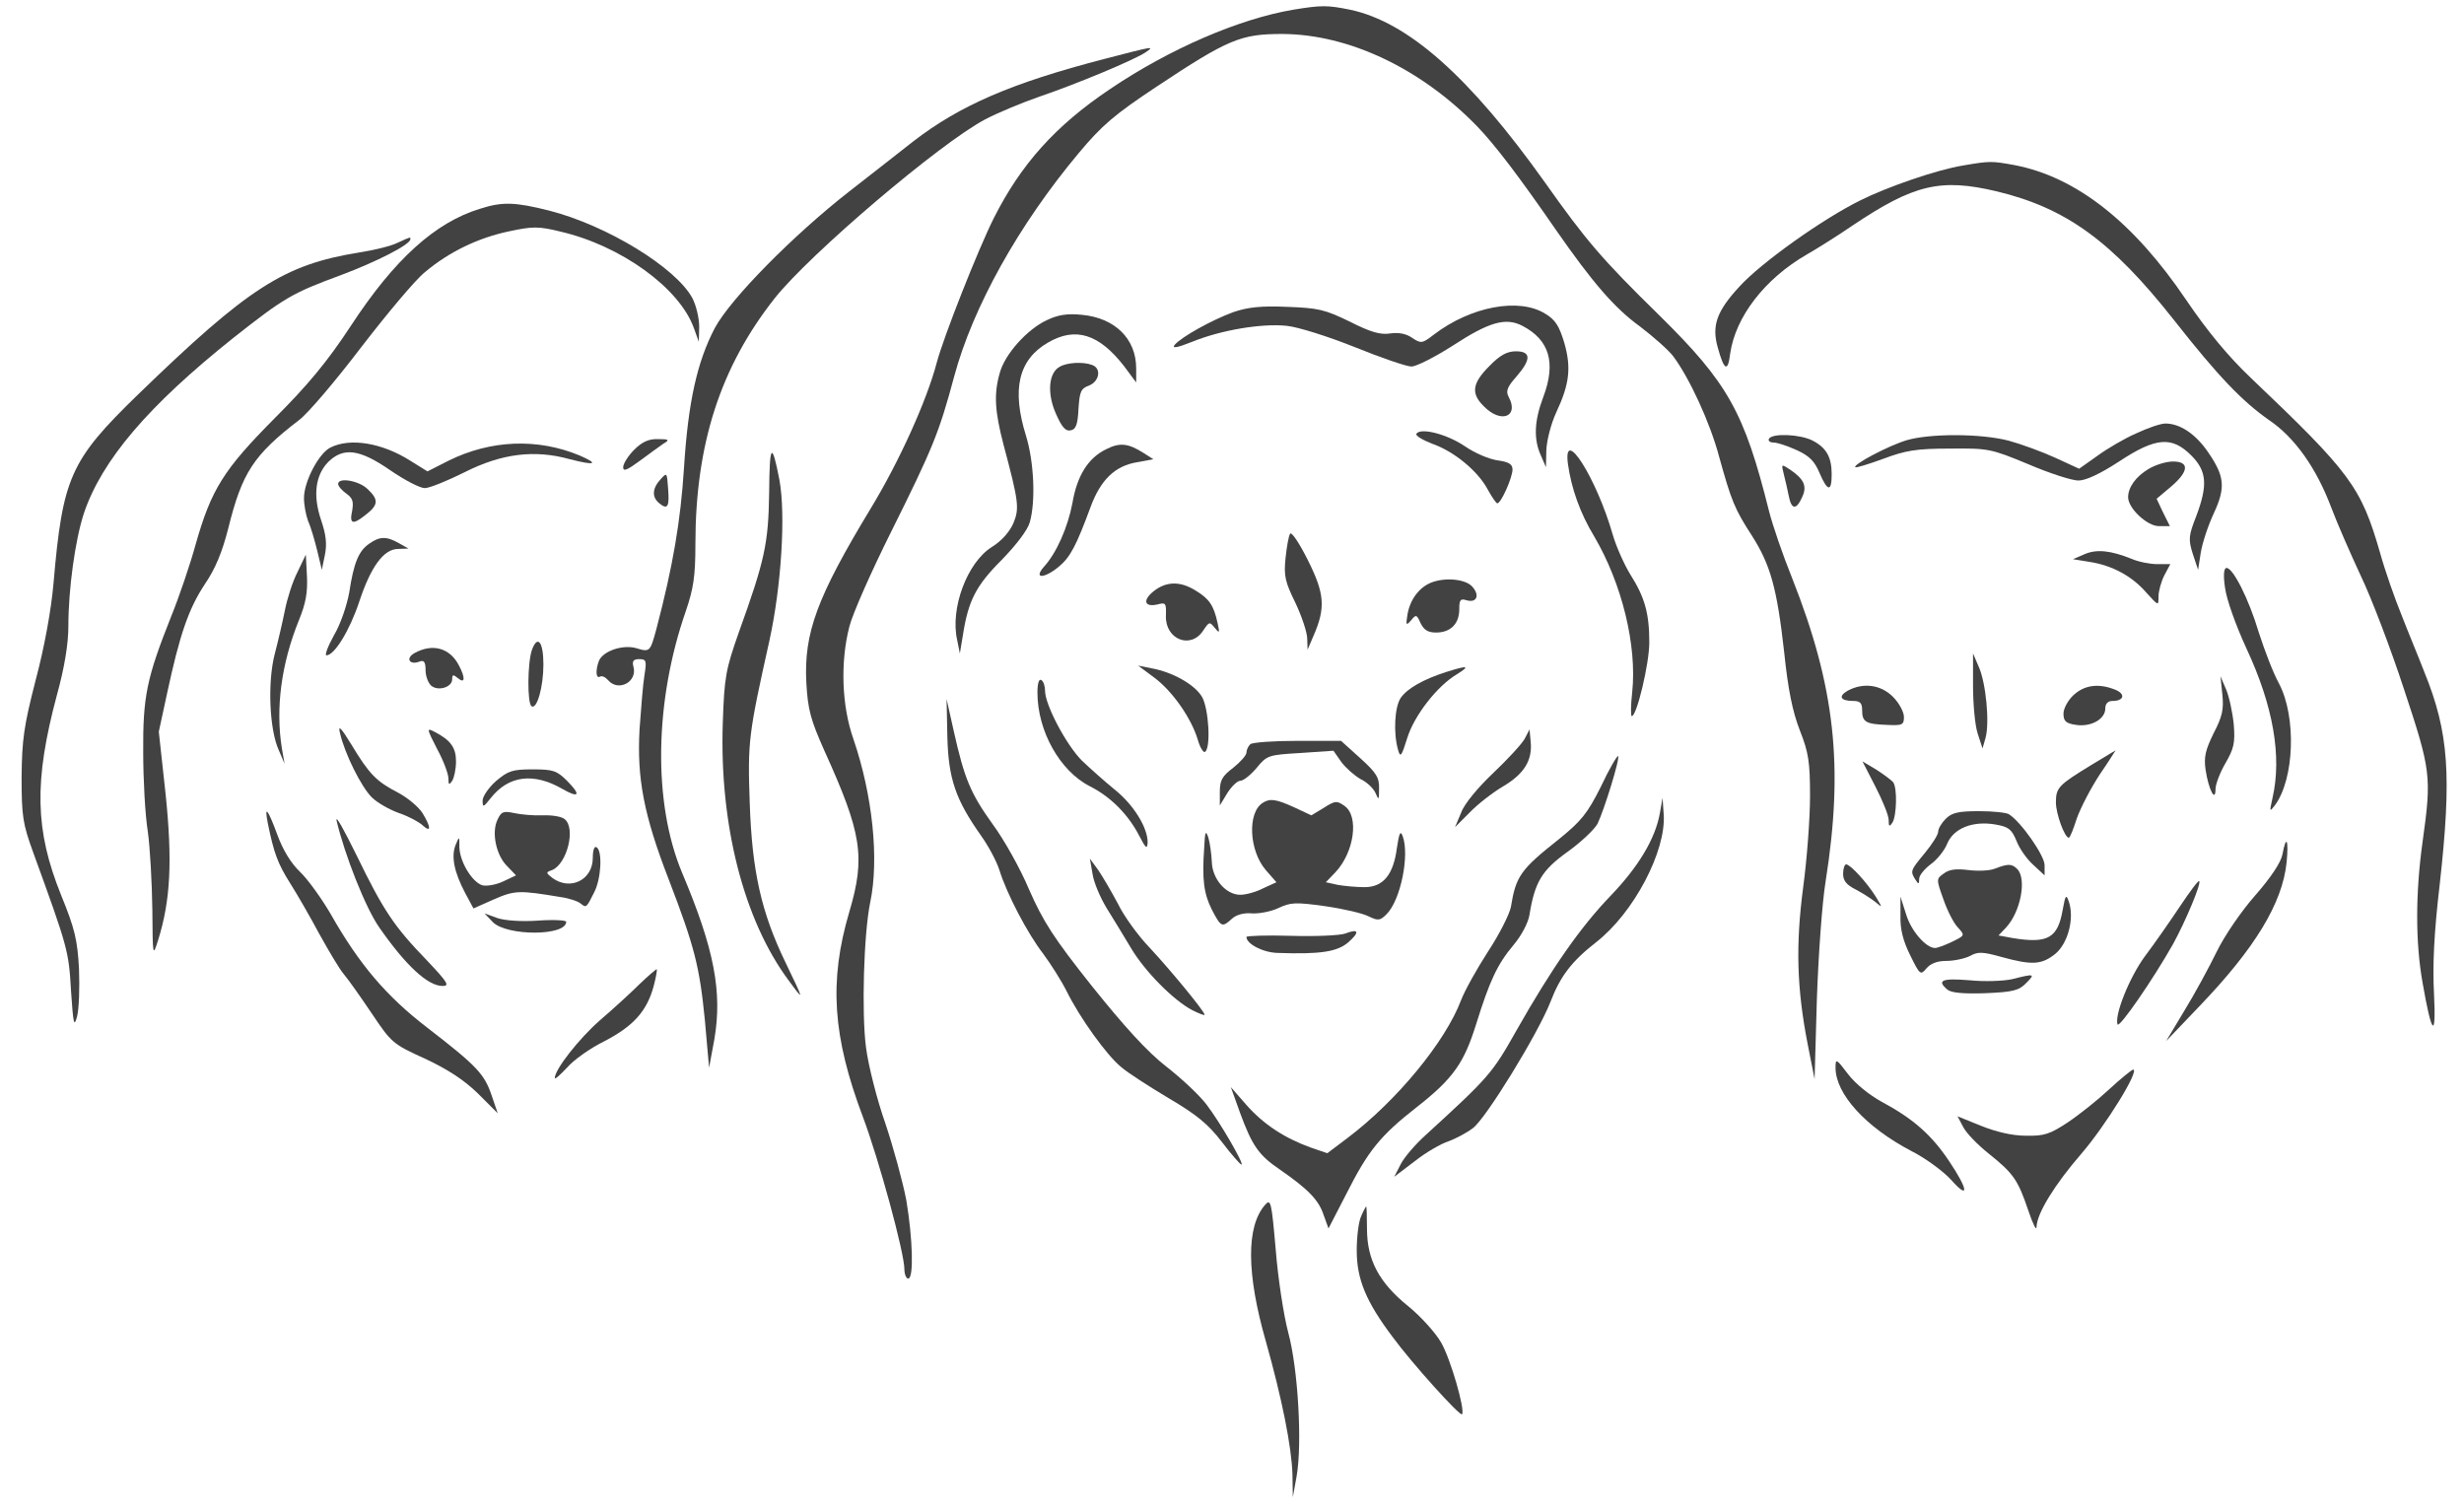 <svg width="98" height="60" viewBox="0 0 98 60" fill="none" xmlns="http://www.w3.org/2000/svg">
<g clip-path="url(#clip0_266_1545)">
<path d="M51.449 0.384C49.287 0.747 46.521 1.941 44.148 3.543C41.987 4.994 40.611 6.521 39.523 8.682C38.903 9.921 37.528 13.398 37.256 14.426C36.863 15.922 35.775 18.34 34.626 20.23C32.495 23.752 31.965 25.172 32.071 27.168C32.132 28.226 32.238 28.619 32.782 29.843C34.278 33.138 34.429 34.075 33.779 36.267C32.963 39.033 33.114 41.224 34.323 44.429C34.958 46.122 35.971 49.825 35.971 50.49C35.971 50.686 36.047 50.852 36.122 50.852C36.349 50.852 36.303 49.266 36.047 47.739C35.91 47.013 35.533 45.638 35.215 44.686C34.883 43.748 34.535 42.373 34.444 41.663C34.263 40.287 34.354 37.128 34.611 35.889C34.973 34.166 34.701 31.611 33.946 29.404C33.477 28.074 33.416 26.351 33.779 24.93C33.9 24.432 34.656 22.724 35.442 21.152C37.105 17.811 37.346 17.222 37.951 14.97C38.692 12.219 40.505 8.954 42.909 6.082C43.831 4.979 44.33 4.556 45.992 3.452C48.864 1.548 49.348 1.351 51.01 1.351C53.655 1.366 56.527 2.727 58.764 5.039C59.475 5.78 60.427 7.035 61.878 9.135C63.329 11.221 64.206 12.249 65.233 12.99C65.747 13.383 66.352 13.912 66.548 14.169C67.183 15.015 68.014 16.799 68.377 18.174C68.861 19.912 68.982 20.23 69.677 21.303C70.418 22.467 70.675 23.389 70.962 25.943C71.113 27.409 71.294 28.301 71.582 29.042C71.929 29.918 71.99 30.296 71.99 31.657C71.99 32.533 71.869 34.166 71.718 35.284C71.415 37.582 71.461 39.305 71.899 41.542L72.171 42.917L72.262 39.743C72.322 37.99 72.473 35.889 72.609 35.057C73.335 30.478 72.987 27.319 71.279 22.996C70.901 22.059 70.493 20.865 70.357 20.32C69.375 16.391 68.725 15.227 65.989 12.536C63.707 10.299 63.087 9.574 61.44 7.246C58.447 3.044 55.998 0.868 53.686 0.384C52.794 0.203 52.552 0.203 51.449 0.384Z" fill="#424242"/>
<path d="M43.906 2.349C40.233 3.301 38.178 4.193 36.334 5.614C35.82 6.022 34.671 6.914 33.764 7.624C31.557 9.347 29.048 11.886 28.428 13.05C27.733 14.38 27.37 15.967 27.204 18.613C27.068 20.729 26.766 22.512 26.101 25.036C25.859 25.928 25.844 25.943 25.3 25.777C24.756 25.626 23.97 25.898 23.818 26.291C23.682 26.654 23.698 27.001 23.864 26.911C23.939 26.865 24.075 26.926 24.181 27.047C24.589 27.53 25.36 27.122 25.194 26.518C25.133 26.291 25.194 26.215 25.421 26.215C25.708 26.215 25.723 26.276 25.632 26.85C25.572 27.213 25.496 28.18 25.436 29.012C25.33 30.946 25.602 32.413 26.599 34.982C27.627 37.657 27.824 38.443 28.035 40.575L28.202 42.464L28.413 41.33C28.731 39.456 28.413 37.748 27.128 34.71C25.965 31.929 26.025 27.893 27.28 24.296C27.582 23.404 27.658 22.92 27.658 21.651C27.658 17.66 28.655 14.592 30.817 11.856C32.222 10.088 37.376 5.705 39.175 4.752C39.659 4.495 40.641 4.087 41.337 3.845C42.803 3.347 45.13 2.379 45.569 2.077C45.947 1.82 45.886 1.835 43.906 2.349Z" fill="#424242"/>
<path d="M78.08 6.581C77.052 6.747 75.072 7.427 73.984 7.972C72.487 8.712 70.039 10.45 69.177 11.403C68.285 12.37 68.074 12.944 68.316 13.806C68.572 14.743 68.724 14.819 68.814 14.063C69.026 12.597 70.19 11.085 71.868 10.118C72.291 9.876 73.107 9.362 73.681 8.969C76.115 7.337 77.173 7.08 79.41 7.609C82.176 8.274 83.99 9.589 86.468 12.733C88.237 14.985 89.189 15.967 90.247 16.708C91.275 17.403 92.136 18.628 92.726 20.2C92.953 20.804 93.482 22.013 93.89 22.89C94.313 23.767 95.084 25.792 95.613 27.409C96.686 30.644 96.716 30.871 96.354 33.47C96.066 35.526 96.066 37.491 96.354 39.093C96.716 41.179 96.898 41.36 96.807 39.516C96.746 38.413 96.807 37.098 97.034 35.178C97.517 30.84 97.397 29.132 96.429 26.744C96.202 26.155 95.779 25.142 95.522 24.477C95.25 23.812 94.857 22.694 94.661 21.983C93.905 19.368 93.497 18.809 89.522 15.03C88.615 14.169 87.783 13.156 86.952 11.932C84.851 8.818 82.569 7.034 80.12 6.566C79.213 6.4 79.138 6.4 78.08 6.581Z" fill="#424242"/>
<path d="M19.088 8.304C17.305 8.848 15.687 10.314 13.964 12.944C13.012 14.395 12.241 15.317 10.911 16.647C8.901 18.673 8.402 19.459 7.782 21.65C7.571 22.421 7.132 23.721 6.8 24.537C5.832 26.971 5.681 27.711 5.696 29.918C5.696 30.991 5.772 32.412 5.878 33.062C5.968 33.712 6.044 35.102 6.059 36.16C6.074 38.05 6.074 38.065 6.286 37.4C6.785 35.813 6.86 34.241 6.588 31.596L6.316 29.102L6.649 27.56C7.147 25.248 7.495 24.22 8.145 23.237C8.568 22.618 8.84 21.953 9.082 21C9.626 18.809 10.08 18.098 11.893 16.708C12.241 16.451 13.344 15.151 14.357 13.821C15.37 12.506 16.503 11.145 16.896 10.828C17.864 10.012 19.028 9.453 20.267 9.196C21.189 8.999 21.431 8.999 22.292 9.211C24.696 9.77 27.023 11.448 27.598 13.05L27.794 13.594L27.809 12.989C27.809 12.657 27.688 12.143 27.537 11.856C26.887 10.647 24.151 8.969 21.854 8.379C20.479 8.032 19.98 8.017 19.088 8.304Z" fill="#424242"/>
<path d="M15.793 9.664C15.551 9.785 14.871 9.952 14.281 10.042C11.289 10.526 9.883 11.433 5.469 15.71C2.794 18.31 2.492 18.99 2.129 23.192C2.038 24.25 1.766 25.747 1.419 27.047C0.95 28.875 0.874 29.404 0.859 30.901C0.859 32.473 0.905 32.76 1.328 33.924C2.703 37.703 2.734 37.823 2.824 39.395C2.915 40.741 2.945 40.877 3.066 40.423C3.142 40.136 3.172 39.274 3.142 38.534C3.081 37.385 2.975 36.932 2.431 35.602C1.388 33.017 1.343 31.082 2.265 27.636C2.567 26.548 2.719 25.596 2.719 24.915C2.719 23.419 2.991 21.469 3.338 20.411C4.049 18.31 5.878 16.149 9.293 13.428C11.289 11.856 11.606 11.66 13.541 10.949C14.992 10.405 16.322 9.725 16.322 9.513C16.322 9.423 16.352 9.407 15.793 9.664Z" fill="#424242"/>
<path d="M49.048 12.415C48.186 12.733 46.992 13.398 46.72 13.715C46.599 13.866 46.811 13.836 47.415 13.594C48.564 13.126 50.181 12.854 51.179 12.959C51.633 13.005 52.827 13.383 53.885 13.806C54.928 14.229 55.94 14.577 56.137 14.577C56.333 14.577 57.074 14.199 57.784 13.745C59.22 12.808 59.885 12.612 60.55 12.959C61.623 13.518 61.895 14.425 61.382 15.786C61.019 16.738 60.989 17.479 61.291 18.129L61.487 18.582L61.502 17.902C61.518 17.524 61.684 16.859 61.895 16.405C62.425 15.272 62.5 14.622 62.213 13.624C62.016 12.974 61.865 12.717 61.457 12.476C60.414 11.826 58.495 12.188 57.029 13.307C56.56 13.67 56.515 13.67 56.152 13.428C55.91 13.262 55.608 13.216 55.29 13.262C54.912 13.322 54.519 13.216 53.688 12.793C52.691 12.309 52.434 12.249 51.194 12.204C50.151 12.158 49.622 12.219 49.048 12.415Z" fill="#424242"/>
<path d="M41.637 12.732C40.851 13.095 39.96 14.093 39.763 14.834C39.521 15.68 39.567 16.36 39.914 17.69C40.519 19.957 40.549 20.214 40.307 20.804C40.156 21.151 39.839 21.514 39.446 21.756C38.463 22.376 37.783 24.205 38.07 25.459L38.176 25.988L38.297 25.263C38.508 23.902 38.811 23.298 39.824 22.285C40.413 21.68 40.867 21.091 40.957 20.774C41.199 19.927 41.123 18.355 40.806 17.328C40.232 15.483 40.504 14.305 41.683 13.624C42.771 12.989 43.708 13.277 44.706 14.561L45.189 15.211V14.652C45.189 13.473 44.343 12.642 43.028 12.521C42.453 12.46 42.076 12.521 41.637 12.732Z" fill="#424242"/>
<path d="M59.233 14.562C58.553 15.242 58.492 15.65 59.021 16.164C59.702 16.859 60.427 16.572 60.004 15.786C59.883 15.559 59.943 15.393 60.306 14.985C60.911 14.29 60.896 13.972 60.291 13.972C59.943 13.972 59.656 14.123 59.233 14.562Z" fill="#424242"/>
<path d="M42.139 14.592C41.7 14.834 41.64 15.665 42.002 16.466C42.229 16.98 42.38 17.161 42.577 17.116C42.788 17.086 42.864 16.889 42.894 16.27C42.94 15.574 42.985 15.454 43.318 15.332C43.726 15.166 43.816 14.652 43.438 14.516C43.091 14.38 42.426 14.411 42.139 14.592Z" fill="#424242"/>
<path d="M84.961 17.237C84.507 17.433 83.812 17.841 83.419 18.129L82.693 18.642L81.741 18.204C81.212 17.962 80.381 17.66 79.882 17.524C78.763 17.237 76.753 17.237 75.831 17.509C75.121 17.721 73.685 18.476 73.791 18.582C73.821 18.612 74.32 18.461 74.894 18.25C75.786 17.917 76.209 17.841 77.539 17.841C79.081 17.826 79.172 17.841 80.668 18.461C81.514 18.824 82.406 19.111 82.663 19.111C82.965 19.111 83.54 18.839 84.28 18.355C85.747 17.388 86.381 17.343 87.152 18.113C87.772 18.733 87.817 19.293 87.349 20.532C87.046 21.303 87.031 21.454 87.213 22.028L87.424 22.663L87.53 21.983C87.591 21.605 87.817 20.91 88.044 20.426C88.528 19.383 88.482 18.945 87.817 17.977C87.319 17.252 86.699 16.844 86.124 16.844C85.928 16.844 85.414 17.025 84.961 17.237Z" fill="#424242"/>
<path d="M56.333 17.252C56.288 17.328 56.575 17.494 56.953 17.645C57.829 17.947 58.782 18.733 59.174 19.474C59.341 19.776 59.507 20.018 59.552 20.018C59.703 20.018 60.157 18.99 60.157 18.673C60.157 18.461 60.006 18.37 59.567 18.31C59.235 18.265 58.66 18.023 58.267 17.751C57.557 17.267 56.499 16.995 56.333 17.252Z" fill="#424242"/>
<path d="M70.357 17.449C70.311 17.524 70.387 17.6 70.538 17.6C70.689 17.6 71.097 17.736 71.46 17.902C71.959 18.129 72.171 18.34 72.367 18.809C72.684 19.549 72.851 19.58 72.851 18.869C72.851 18.174 72.639 17.811 72.095 17.524C71.596 17.267 70.493 17.222 70.357 17.449Z" fill="#424242"/>
<path d="M25.224 17.887C24.982 18.129 24.785 18.446 24.785 18.582C24.785 18.764 24.936 18.703 25.45 18.325C25.813 18.053 26.236 17.751 26.387 17.645C26.644 17.494 26.614 17.464 26.176 17.464C25.813 17.449 25.541 17.57 25.224 17.887Z" fill="#424242"/>
<path d="M13.148 17.796C12.679 18.023 12.09 19.156 12.09 19.806C12.09 20.078 12.165 20.486 12.256 20.728C12.362 20.955 12.513 21.484 12.619 21.907L12.8 22.663L12.921 22.074C13.012 21.635 12.966 21.257 12.77 20.683C12.438 19.701 12.543 18.899 13.057 18.37C13.662 17.781 14.297 17.857 15.521 18.703C16.095 19.096 16.7 19.413 16.896 19.413C17.078 19.413 17.788 19.126 18.483 18.779C19.95 18.038 21.265 17.872 22.67 18.265C23.668 18.522 23.849 18.461 23.048 18.113C21.37 17.418 19.511 17.494 17.834 18.325L17.002 18.748L16.322 18.325C15.204 17.615 13.934 17.403 13.148 17.796Z" fill="#424242"/>
<path d="M43.984 17.872C43.273 18.219 42.835 18.93 42.654 20.003C42.472 20.97 42.019 21.998 41.52 22.542C41.082 23.041 41.55 23.011 42.125 22.527C42.578 22.149 42.82 21.666 43.379 20.154C43.772 19.096 44.332 18.537 45.208 18.386L45.873 18.265L45.495 18.023C44.876 17.63 44.543 17.585 43.984 17.872Z" fill="#424242"/>
<path d="M30.591 19.61C30.561 21.605 30.425 22.27 29.382 25.157C28.868 26.623 28.808 26.911 28.747 28.755C28.611 32.79 29.578 36.584 31.362 38.987C31.997 39.849 31.997 39.849 31.241 38.277C30.274 36.282 29.911 34.634 29.82 31.959C29.73 29.48 29.775 29.193 30.606 25.46C31.075 23.313 31.256 20.472 30.999 19.081C30.697 17.524 30.606 17.645 30.591 19.61Z" fill="#424242"/>
<path d="M62.362 18.461C62.498 19.429 62.846 20.411 63.405 21.333C64.508 23.207 65.113 25.671 64.917 27.53C64.856 28.059 64.856 28.482 64.901 28.482C65.098 28.482 65.597 26.397 65.597 25.55C65.597 24.386 65.415 23.752 64.841 22.845C64.599 22.452 64.282 21.741 64.146 21.273C63.496 19.005 62.151 16.889 62.362 18.461Z" fill="#424242"/>
<path d="M85.442 18.658C84.943 18.96 84.641 19.383 84.641 19.776C84.641 20.215 85.396 20.925 85.865 20.925H86.303L86.031 20.381L85.774 19.837L86.349 19.353C87.059 18.748 87.089 18.355 86.424 18.355C86.152 18.355 85.714 18.492 85.442 18.658Z" fill="#424242"/>
<path d="M70.949 18.869C71.009 19.111 71.1 19.489 71.145 19.731C71.251 20.275 71.447 20.29 71.674 19.776C71.886 19.338 71.75 19.051 71.19 18.673C70.843 18.446 70.843 18.446 70.949 18.869Z" fill="#424242"/>
<path d="M26.269 19.066C25.937 19.429 25.921 19.776 26.224 20.018C26.556 20.29 26.632 20.154 26.571 19.414C26.526 18.794 26.526 18.779 26.269 19.066Z" fill="#424242"/>
<path d="M13.449 19.247C13.449 19.338 13.6 19.504 13.767 19.625C14.024 19.806 14.069 19.942 14.008 20.305C13.888 20.849 14.024 20.895 14.568 20.456C15.051 20.078 15.066 19.867 14.613 19.444C14.265 19.111 13.449 18.975 13.449 19.247Z" fill="#424242"/>
<path d="M51.311 21.227C51.251 21.318 51.175 21.756 51.13 22.195C51.054 22.905 51.114 23.147 51.523 23.978C51.779 24.522 51.991 25.157 51.991 25.399L52.006 25.837L52.233 25.308C52.732 24.175 52.686 23.616 52.021 22.285C51.689 21.62 51.371 21.137 51.311 21.227Z" fill="#424242"/>
<path d="M14.69 21.62C14.267 21.907 14.07 22.376 13.889 23.57C13.798 24.069 13.541 24.84 13.284 25.263C13.042 25.701 12.906 26.064 12.982 26.064C13.299 26.064 13.904 25.081 14.282 23.948C14.75 22.527 15.264 21.832 15.838 21.832L16.247 21.817L15.869 21.605C15.37 21.318 15.098 21.333 14.69 21.62Z" fill="#424242"/>
<path d="M82.903 22.043L82.449 22.24L83.099 22.346C84.006 22.482 84.807 22.92 85.366 23.57C85.85 24.099 85.85 24.114 85.85 23.721C85.85 23.509 85.956 23.132 86.077 22.89L86.319 22.436H85.79C85.517 22.436 85.049 22.346 84.777 22.225C83.946 21.892 83.386 21.832 82.903 22.043Z" fill="#424242"/>
<path d="M11.831 22.754C11.635 23.132 11.423 23.812 11.333 24.265C11.242 24.719 11.06 25.505 10.925 26.018C10.637 27.137 10.713 29.026 11.091 29.843L11.317 30.372L11.212 29.767C10.955 28.18 11.181 26.412 11.892 24.658C12.164 23.993 12.239 23.555 12.209 22.92L12.164 22.058L11.831 22.754Z" fill="#424242"/>
<path d="M88.495 23.373C88.556 23.842 88.918 24.855 89.341 25.777C90.415 28.074 90.762 30.084 90.385 31.732C90.263 32.291 90.263 32.306 90.475 32.034C91.261 30.976 91.337 28.497 90.641 27.183C90.415 26.774 90.067 25.867 89.84 25.157C89.432 23.797 88.812 22.588 88.556 22.588C88.45 22.588 88.419 22.86 88.495 23.373Z" fill="#424242"/>
<path d="M56.906 23.177C56.437 23.374 56.089 23.842 55.983 24.417C55.908 24.87 55.923 24.9 56.12 24.674C56.316 24.432 56.346 24.432 56.498 24.779C56.633 25.051 56.785 25.157 57.117 25.157C57.691 25.157 58.039 24.81 58.039 24.235C58.039 23.857 58.084 23.797 58.326 23.872C58.734 23.993 58.87 23.676 58.553 23.328C58.281 23.026 57.465 22.951 56.906 23.177Z" fill="#424242"/>
<path d="M45.888 23.51C45.434 23.873 45.51 24.16 46.039 24.039C46.371 23.948 46.386 23.994 46.371 24.492C46.341 25.429 47.354 25.837 47.852 25.082C48.094 24.719 48.109 24.719 48.306 24.961C48.502 25.203 48.518 25.188 48.427 24.779C48.276 24.084 48.094 23.812 47.565 23.495C46.946 23.102 46.386 23.117 45.888 23.51Z" fill="#424242"/>
<path d="M21.16 25.837C20.978 26.336 20.963 27.984 21.144 28.089C21.356 28.225 21.613 27.319 21.613 26.427C21.613 25.535 21.386 25.233 21.16 25.837Z" fill="#424242"/>
<path d="M16.488 25.973C16.11 26.185 16.291 26.472 16.7 26.306C16.866 26.245 16.926 26.336 16.926 26.653C16.926 26.895 17.032 27.167 17.153 27.273C17.425 27.5 17.984 27.334 17.984 27.016C17.984 26.82 18.03 26.82 18.211 26.971C18.498 27.213 18.513 26.956 18.256 26.472C17.894 25.762 17.198 25.58 16.488 25.973Z" fill="#424242"/>
<path d="M78.473 27.273C78.473 27.983 78.548 28.83 78.654 29.163L78.85 29.767L78.971 29.344C79.138 28.739 78.987 27.152 78.699 26.517L78.473 25.988V27.273Z" fill="#424242"/>
<path d="M45.916 26.956C46.626 27.485 47.382 28.558 47.639 29.419C47.729 29.737 47.865 29.948 47.926 29.903C48.168 29.752 48.077 28.18 47.805 27.711C47.518 27.228 46.641 26.729 45.795 26.578L45.266 26.472L45.916 26.956Z" fill="#424242"/>
<path d="M57.51 26.729C56.618 27.016 55.968 27.379 55.711 27.757C55.47 28.105 55.409 29.148 55.606 29.828C55.696 30.145 55.742 30.085 55.968 29.359C56.24 28.467 57.162 27.273 57.964 26.805C58.492 26.472 58.372 26.457 57.51 26.729Z" fill="#424242"/>
<path d="M41.262 27.545C41.262 29.072 42.154 30.659 43.333 31.264C44.179 31.687 44.874 32.397 45.312 33.243C45.569 33.742 45.63 33.788 45.645 33.501C45.645 32.911 45.086 32.004 44.33 31.399C43.937 31.082 43.348 30.553 43.015 30.236C42.395 29.601 41.564 28.029 41.564 27.47C41.564 27.288 41.504 27.092 41.413 27.046C41.322 26.986 41.262 27.182 41.262 27.545Z" fill="#424242"/>
<path d="M88.389 27.621C88.45 28.211 88.389 28.498 88.042 29.163C87.709 29.843 87.649 30.115 87.724 30.629C87.845 31.415 88.117 31.929 88.117 31.385C88.117 31.188 88.299 30.72 88.51 30.357C88.843 29.782 88.903 29.556 88.843 28.815C88.797 28.347 88.662 27.712 88.541 27.425L88.314 26.896L88.389 27.621Z" fill="#424242"/>
<path d="M73.488 27.47C73.095 27.697 73.201 27.878 73.715 27.878C73.987 27.878 74.062 27.969 74.062 28.241C74.062 28.709 74.198 28.8 75.045 28.83C75.665 28.86 75.725 28.83 75.725 28.513C75.725 28.316 75.529 27.954 75.287 27.712C74.803 27.228 74.108 27.137 73.488 27.47Z" fill="#424242"/>
<path d="M82.463 27.651C82.252 27.848 82.07 28.18 82.07 28.377C82.07 28.679 82.161 28.77 82.569 28.83C83.159 28.921 83.733 28.603 83.733 28.18C83.733 27.984 83.839 27.878 84.02 27.878C84.489 27.878 84.549 27.591 84.111 27.424C83.461 27.168 82.902 27.243 82.463 27.651Z" fill="#424242"/>
<path d="M37.679 29.314C37.724 30.991 38.011 31.808 39.024 33.243C39.326 33.667 39.644 34.271 39.749 34.604C40.037 35.541 40.868 37.128 41.488 37.929C41.79 38.337 42.213 39.002 42.425 39.425C42.939 40.468 44.012 41.965 44.586 42.433C44.843 42.66 45.69 43.204 46.475 43.673C47.579 44.323 48.047 44.701 48.592 45.411C48.969 45.91 49.332 46.318 49.378 46.318C49.498 46.318 48.531 44.64 47.987 43.93C47.715 43.567 46.989 42.887 46.385 42.418C45.629 41.829 44.722 40.831 43.437 39.229C41.896 37.294 41.488 36.644 40.928 35.375C40.581 34.543 39.916 33.364 39.477 32.775C38.601 31.551 38.359 30.976 37.936 29.087L37.648 27.802L37.679 29.314Z" fill="#424242"/>
<path d="M13.524 29.162C13.706 29.963 14.371 31.309 14.794 31.717C15.006 31.928 15.489 32.2 15.867 32.337C16.23 32.457 16.653 32.684 16.804 32.82C17.152 33.138 17.152 32.911 16.804 32.337C16.638 32.08 16.2 31.717 15.822 31.52C14.975 31.082 14.688 30.795 13.978 29.616C13.555 28.921 13.434 28.815 13.524 29.162Z" fill="#424242"/>
<path d="M17.382 29.782C17.639 30.251 17.835 30.78 17.835 30.961C17.835 31.218 17.865 31.233 17.986 31.052C18.062 30.931 18.137 30.583 18.137 30.281C18.137 29.737 17.926 29.435 17.276 29.102C16.958 28.936 16.973 28.981 17.382 29.782Z" fill="#424242"/>
<path d="M60.637 29.389C60.516 29.601 59.957 30.206 59.383 30.75C58.793 31.309 58.234 31.974 58.113 32.322L57.871 32.896L58.446 32.322C58.763 31.989 59.367 31.52 59.776 31.279C60.622 30.78 60.955 30.236 60.879 29.495L60.834 29.012L60.637 29.389Z" fill="#424242"/>
<path d="M49.725 29.601C49.634 29.691 49.574 29.843 49.574 29.933C49.574 30.039 49.332 30.311 49.045 30.538C48.606 30.87 48.516 31.037 48.516 31.49V32.034L48.818 31.535C48.984 31.278 49.211 31.052 49.332 31.052C49.453 31.052 49.74 30.825 49.982 30.538C50.39 30.039 50.45 30.024 51.72 29.948L53.035 29.858L53.352 30.311C53.534 30.553 53.881 30.855 54.123 30.991C54.38 31.112 54.637 31.369 54.713 31.55C54.834 31.838 54.849 31.823 54.849 31.369C54.864 30.931 54.743 30.734 54.108 30.16L53.337 29.465H51.599C50.647 29.465 49.8 29.525 49.725 29.601Z" fill="#424242"/>
<path d="M83.19 30.417C81.875 31.218 81.769 31.324 81.769 31.914C81.769 32.367 82.117 33.319 82.283 33.319C82.329 33.319 82.465 32.972 82.601 32.548C82.752 32.125 83.16 31.339 83.508 30.81C83.871 30.281 84.143 29.843 84.143 29.843C84.127 29.858 83.704 30.1 83.19 30.417Z" fill="#424242"/>
<path d="M63.675 31.279C63.131 32.367 62.889 32.654 61.997 33.38C60.486 34.574 60.289 34.846 60.093 36.07C60.032 36.373 59.624 37.174 59.186 37.839C58.748 38.519 58.264 39.38 58.113 39.773C57.493 41.421 55.558 43.779 53.593 45.26L52.792 45.865L52.127 45.638C51.084 45.26 50.253 44.716 49.573 43.945L48.953 43.235L49.316 44.247C49.8 45.562 50.056 45.94 50.903 46.515C52.037 47.301 52.445 47.724 52.641 48.313L52.838 48.857L53.548 47.482C54.41 45.774 54.893 45.169 56.344 44.036C57.81 42.887 58.234 42.267 58.717 40.711C59.246 39.018 59.549 38.353 60.199 37.582C60.516 37.204 60.788 36.69 60.833 36.373C61.045 35.073 61.332 34.604 62.345 33.879C62.874 33.501 63.418 32.987 63.539 32.76C63.796 32.231 64.446 30.145 64.355 30.07C64.325 30.039 64.007 30.568 63.675 31.279Z" fill="#424242"/>
<path d="M74.588 31.279C74.875 31.838 75.117 32.428 75.117 32.609C75.117 32.881 75.147 32.896 75.268 32.715C75.435 32.443 75.465 31.354 75.299 31.113C75.238 31.037 74.936 30.81 74.633 30.614L74.074 30.281L74.588 31.279Z" fill="#424242"/>
<path d="M19.724 31.067C19.437 31.324 19.195 31.672 19.195 31.838C19.195 32.125 19.226 32.11 19.513 31.747C20.223 30.84 21.221 30.72 22.354 31.369C23.035 31.762 23.125 31.627 22.551 31.052C22.143 30.644 21.992 30.599 21.175 30.599C20.374 30.599 20.208 30.659 19.724 31.067Z" fill="#424242"/>
<path d="M50.223 31.929C49.603 32.322 49.679 33.833 50.344 34.604L50.767 35.088L50.238 35.33C49.951 35.481 49.543 35.587 49.331 35.587C48.757 35.587 48.212 34.952 48.197 34.272C48.182 33.954 48.122 33.531 48.061 33.319C47.956 33.002 47.925 33.062 47.895 33.697C47.804 34.997 47.88 35.541 48.197 36.176C48.56 36.871 48.605 36.901 48.998 36.539C49.18 36.373 49.482 36.297 49.8 36.327C50.087 36.342 50.555 36.252 50.843 36.116C51.326 35.889 51.523 35.874 52.702 36.04C53.442 36.146 54.213 36.327 54.44 36.448C54.818 36.63 54.893 36.614 55.15 36.357C55.709 35.798 56.072 33.999 55.785 33.244C55.694 33.017 55.649 33.138 55.558 33.727C55.422 34.785 55.014 35.284 54.273 35.284C53.956 35.284 53.472 35.239 53.215 35.194L52.732 35.088L53.11 34.695C53.865 33.894 54.062 32.458 53.472 32.05C53.17 31.838 53.11 31.838 52.656 32.125L52.157 32.428L51.477 32.11C50.752 31.778 50.51 31.747 50.223 31.929Z" fill="#424242"/>
<path d="M66.018 32.337C65.837 33.365 65.157 34.483 64.053 35.632C62.874 36.856 61.726 38.489 60.305 40.998C59.353 42.691 59.202 42.857 56.723 45.124C56.3 45.502 55.846 46.031 55.71 46.303L55.453 46.802L56.269 46.182C56.708 45.834 57.312 45.487 57.599 45.396C57.887 45.29 58.325 45.063 58.582 44.867C59.096 44.489 61.166 41.119 61.665 39.849C62.058 38.821 62.512 38.232 63.479 37.476C64.975 36.312 66.275 33.848 66.17 32.382L66.124 31.732L66.018 32.337Z" fill="#424242"/>
<path d="M10.652 32.745C10.893 33.924 11.045 34.347 11.543 35.133C11.831 35.586 12.36 36.508 12.707 37.158C13.07 37.808 13.493 38.534 13.675 38.745C13.856 38.957 14.355 39.667 14.793 40.317C15.564 41.466 15.624 41.526 16.894 42.101C17.801 42.524 18.451 42.947 19.01 43.491L19.796 44.277L19.554 43.567C19.267 42.721 18.98 42.403 17 40.877C15.367 39.622 14.294 38.367 13.146 36.342C12.783 35.722 12.239 34.967 11.936 34.679C11.574 34.332 11.256 33.818 11.03 33.198C10.652 32.17 10.501 31.989 10.652 32.745Z" fill="#424242"/>
<path d="M13.387 32.639C13.704 33.984 14.536 36.115 15.095 36.901C16.138 38.398 17.014 39.214 17.604 39.214C17.891 39.214 17.815 39.078 16.969 38.186C15.669 36.841 15.246 36.206 14.188 34.029C13.689 33.017 13.341 32.382 13.387 32.639Z" fill="#424242"/>
<path d="M19.783 32.609C19.541 33.123 19.738 34.029 20.176 34.453L20.523 34.815L20.01 35.057C19.723 35.193 19.345 35.254 19.178 35.208C18.77 35.072 18.287 34.271 18.271 33.697C18.271 33.243 18.271 33.243 18.12 33.606C17.939 34.06 18.06 34.679 18.498 35.511L18.831 36.13L19.647 35.768C20.478 35.405 20.66 35.405 22.292 35.677C22.625 35.722 22.987 35.843 23.093 35.934C23.32 36.115 23.32 36.115 23.637 35.48C23.909 34.951 23.97 33.848 23.728 33.697C23.637 33.636 23.577 33.818 23.577 34.12C23.577 34.997 22.685 35.435 21.975 34.921C21.703 34.71 21.703 34.694 21.959 34.604C22.549 34.362 22.912 32.941 22.458 32.578C22.337 32.473 21.944 32.412 21.582 32.427C21.234 32.442 20.72 32.397 20.448 32.337C20.025 32.246 19.934 32.276 19.783 32.609Z" fill="#424242"/>
<path d="M77.389 32.563C77.222 32.73 77.087 32.956 77.087 33.077C77.087 33.198 76.845 33.576 76.558 33.924C75.983 34.619 75.968 34.649 76.18 34.982C76.3 35.178 76.331 35.178 76.331 34.952C76.331 34.815 76.542 34.559 76.784 34.377C77.041 34.196 77.344 33.818 77.449 33.546C77.706 32.941 78.462 32.639 79.354 32.79C79.883 32.881 80.004 32.971 80.2 33.44C80.321 33.757 80.623 34.181 80.88 34.407L81.319 34.815V34.407C81.319 34.029 80.382 32.684 79.898 32.382C79.807 32.322 79.278 32.261 78.719 32.261C77.888 32.261 77.631 32.322 77.389 32.563Z" fill="#424242"/>
<path d="M90.778 33.984C90.717 34.302 90.324 34.891 89.704 35.602C89.145 36.236 88.48 37.204 88.163 37.854C87.86 38.474 87.286 39.532 86.878 40.197L86.152 41.406L87.452 40.045C89.689 37.718 90.778 35.919 90.944 34.302C91.034 33.395 90.929 33.168 90.778 33.984Z" fill="#424242"/>
<path d="M43.453 34.755C43.499 35.087 43.756 35.692 44.013 36.115C44.27 36.523 44.708 37.249 44.98 37.702C45.524 38.624 46.673 39.788 47.429 40.181C47.701 40.317 47.912 40.393 47.912 40.362C47.912 40.227 46.552 38.579 45.721 37.687C45.282 37.234 44.708 36.448 44.466 35.949C44.209 35.465 43.846 34.846 43.68 34.604L43.348 34.15L43.453 34.755Z" fill="#424242"/>
<path d="M73.305 34.755C73.305 35.027 73.441 35.193 73.803 35.375C74.06 35.511 74.423 35.738 74.59 35.874C74.877 36.115 74.877 36.115 74.605 35.662C74.257 35.103 73.592 34.377 73.426 34.377C73.365 34.377 73.305 34.544 73.305 34.755Z" fill="#424242"/>
<path d="M79.351 34.544C79.139 34.634 78.671 34.649 78.293 34.604C77.809 34.544 77.522 34.574 77.31 34.74C77.008 34.952 77.008 34.967 77.295 35.768C77.446 36.206 77.703 36.72 77.87 36.886C78.157 37.204 78.157 37.204 77.628 37.461C77.341 37.597 77.053 37.703 76.963 37.703C76.6 37.703 76.01 37.023 75.814 36.373L75.587 35.662V36.433C75.572 36.962 75.693 37.431 75.98 38.005C76.358 38.776 76.388 38.791 76.615 38.519C76.781 38.322 77.038 38.217 77.416 38.217C77.718 38.217 78.142 38.126 78.353 38.02C78.671 37.839 78.867 37.854 79.623 38.065C80.832 38.398 81.21 38.368 81.754 37.929C82.253 37.506 82.51 36.524 82.283 35.859C82.177 35.556 82.147 35.587 82.041 36.176C81.845 37.31 81.452 37.536 80.061 37.31L79.487 37.204L79.789 36.886C80.364 36.267 80.62 34.952 80.228 34.559C80.016 34.347 79.865 34.347 79.351 34.544Z" fill="#424242"/>
<path d="M86.698 36.055C86.305 36.644 85.685 37.536 85.307 38.035C84.688 38.881 84.098 40.362 84.219 40.74C84.279 40.922 85.64 38.942 86.426 37.551C86.925 36.644 87.559 35.133 87.469 35.042C87.439 34.997 87.091 35.465 86.698 36.055Z" fill="#424242"/>
<path d="M19.602 36.675C20.161 37.234 22.519 37.234 22.519 36.66C22.519 36.599 22.02 36.569 21.401 36.614C20.736 36.66 20.071 36.614 19.768 36.508L19.27 36.327L19.602 36.675Z" fill="#424242"/>
<path d="M53.504 37.128C53.292 37.204 52.325 37.249 51.343 37.219C50.375 37.189 49.574 37.219 49.574 37.264C49.574 37.536 50.224 37.884 50.814 37.899C52.507 37.959 53.172 37.854 53.61 37.491C54.094 37.068 54.048 36.917 53.504 37.128Z" fill="#424242"/>
<path d="M25.437 39.139C25.105 39.471 24.394 40.121 23.865 40.575C23.019 41.315 22.066 42.539 22.066 42.872C22.066 42.947 22.278 42.751 22.55 42.464C22.807 42.161 23.487 41.678 24.047 41.406C25.18 40.816 25.724 40.227 25.996 39.229C26.087 38.882 26.147 38.564 26.117 38.549C26.087 38.549 25.785 38.806 25.437 39.139Z" fill="#424242"/>
<path d="M80.032 38.942C79.699 39.017 78.928 39.048 78.339 38.987C77.235 38.897 77.009 38.987 77.462 39.365C77.613 39.486 78.097 39.531 78.959 39.501C80.062 39.456 80.304 39.395 80.591 39.093C80.954 38.73 80.923 38.715 80.032 38.942Z" fill="#424242"/>
<path d="M73.004 42.464C73.004 43.507 74.198 44.822 76.012 45.774C76.586 46.061 77.296 46.59 77.599 46.922C78.324 47.739 78.294 47.331 77.523 46.182C76.828 45.139 76.087 44.489 74.848 43.824C74.349 43.552 73.79 43.099 73.503 42.721C73.034 42.101 73.004 42.086 73.004 42.464Z" fill="#424242"/>
<path d="M83.886 43.325C83.433 43.748 82.692 44.338 82.239 44.64C81.528 45.109 81.302 45.184 80.576 45.169C80.032 45.169 79.397 45.018 78.793 44.776L77.856 44.398L78.082 44.822C78.203 45.063 78.657 45.532 79.095 45.88C80.077 46.666 80.259 46.923 80.667 48.132C80.848 48.676 80.999 48.978 80.999 48.797C81.014 48.253 81.725 47.104 82.798 45.865C83.735 44.776 85.126 42.539 84.838 42.539C84.778 42.554 84.34 42.902 83.886 43.325Z" fill="#424242"/>
<path d="M50.315 47.92C49.56 48.782 49.575 50.656 50.346 53.346C50.995 55.644 51.373 57.563 51.404 58.637L51.419 59.544L51.57 58.712C51.797 57.412 51.63 54.45 51.237 52.999C51.056 52.319 50.829 50.837 50.739 49.704C50.572 47.784 50.542 47.663 50.315 47.92Z" fill="#424242"/>
<path d="M54.142 48.358C54.036 48.57 53.961 49.19 53.961 49.734C53.961 50.868 54.324 51.759 55.382 53.165C56.183 54.253 58.057 56.324 58.148 56.248C58.284 56.097 57.694 54.042 57.316 53.392C57.09 52.999 56.5 52.349 56.017 51.956C54.853 51.019 54.369 50.112 54.369 48.872C54.369 48.389 54.354 47.981 54.339 47.981C54.324 47.981 54.233 48.147 54.142 48.358Z" fill="#424242"/>
</g>
<defs>
<clipPath id="clip0_266_1545">
<rect width="98" height="60" fill="white"/>
</clipPath>
</defs>
</svg>

